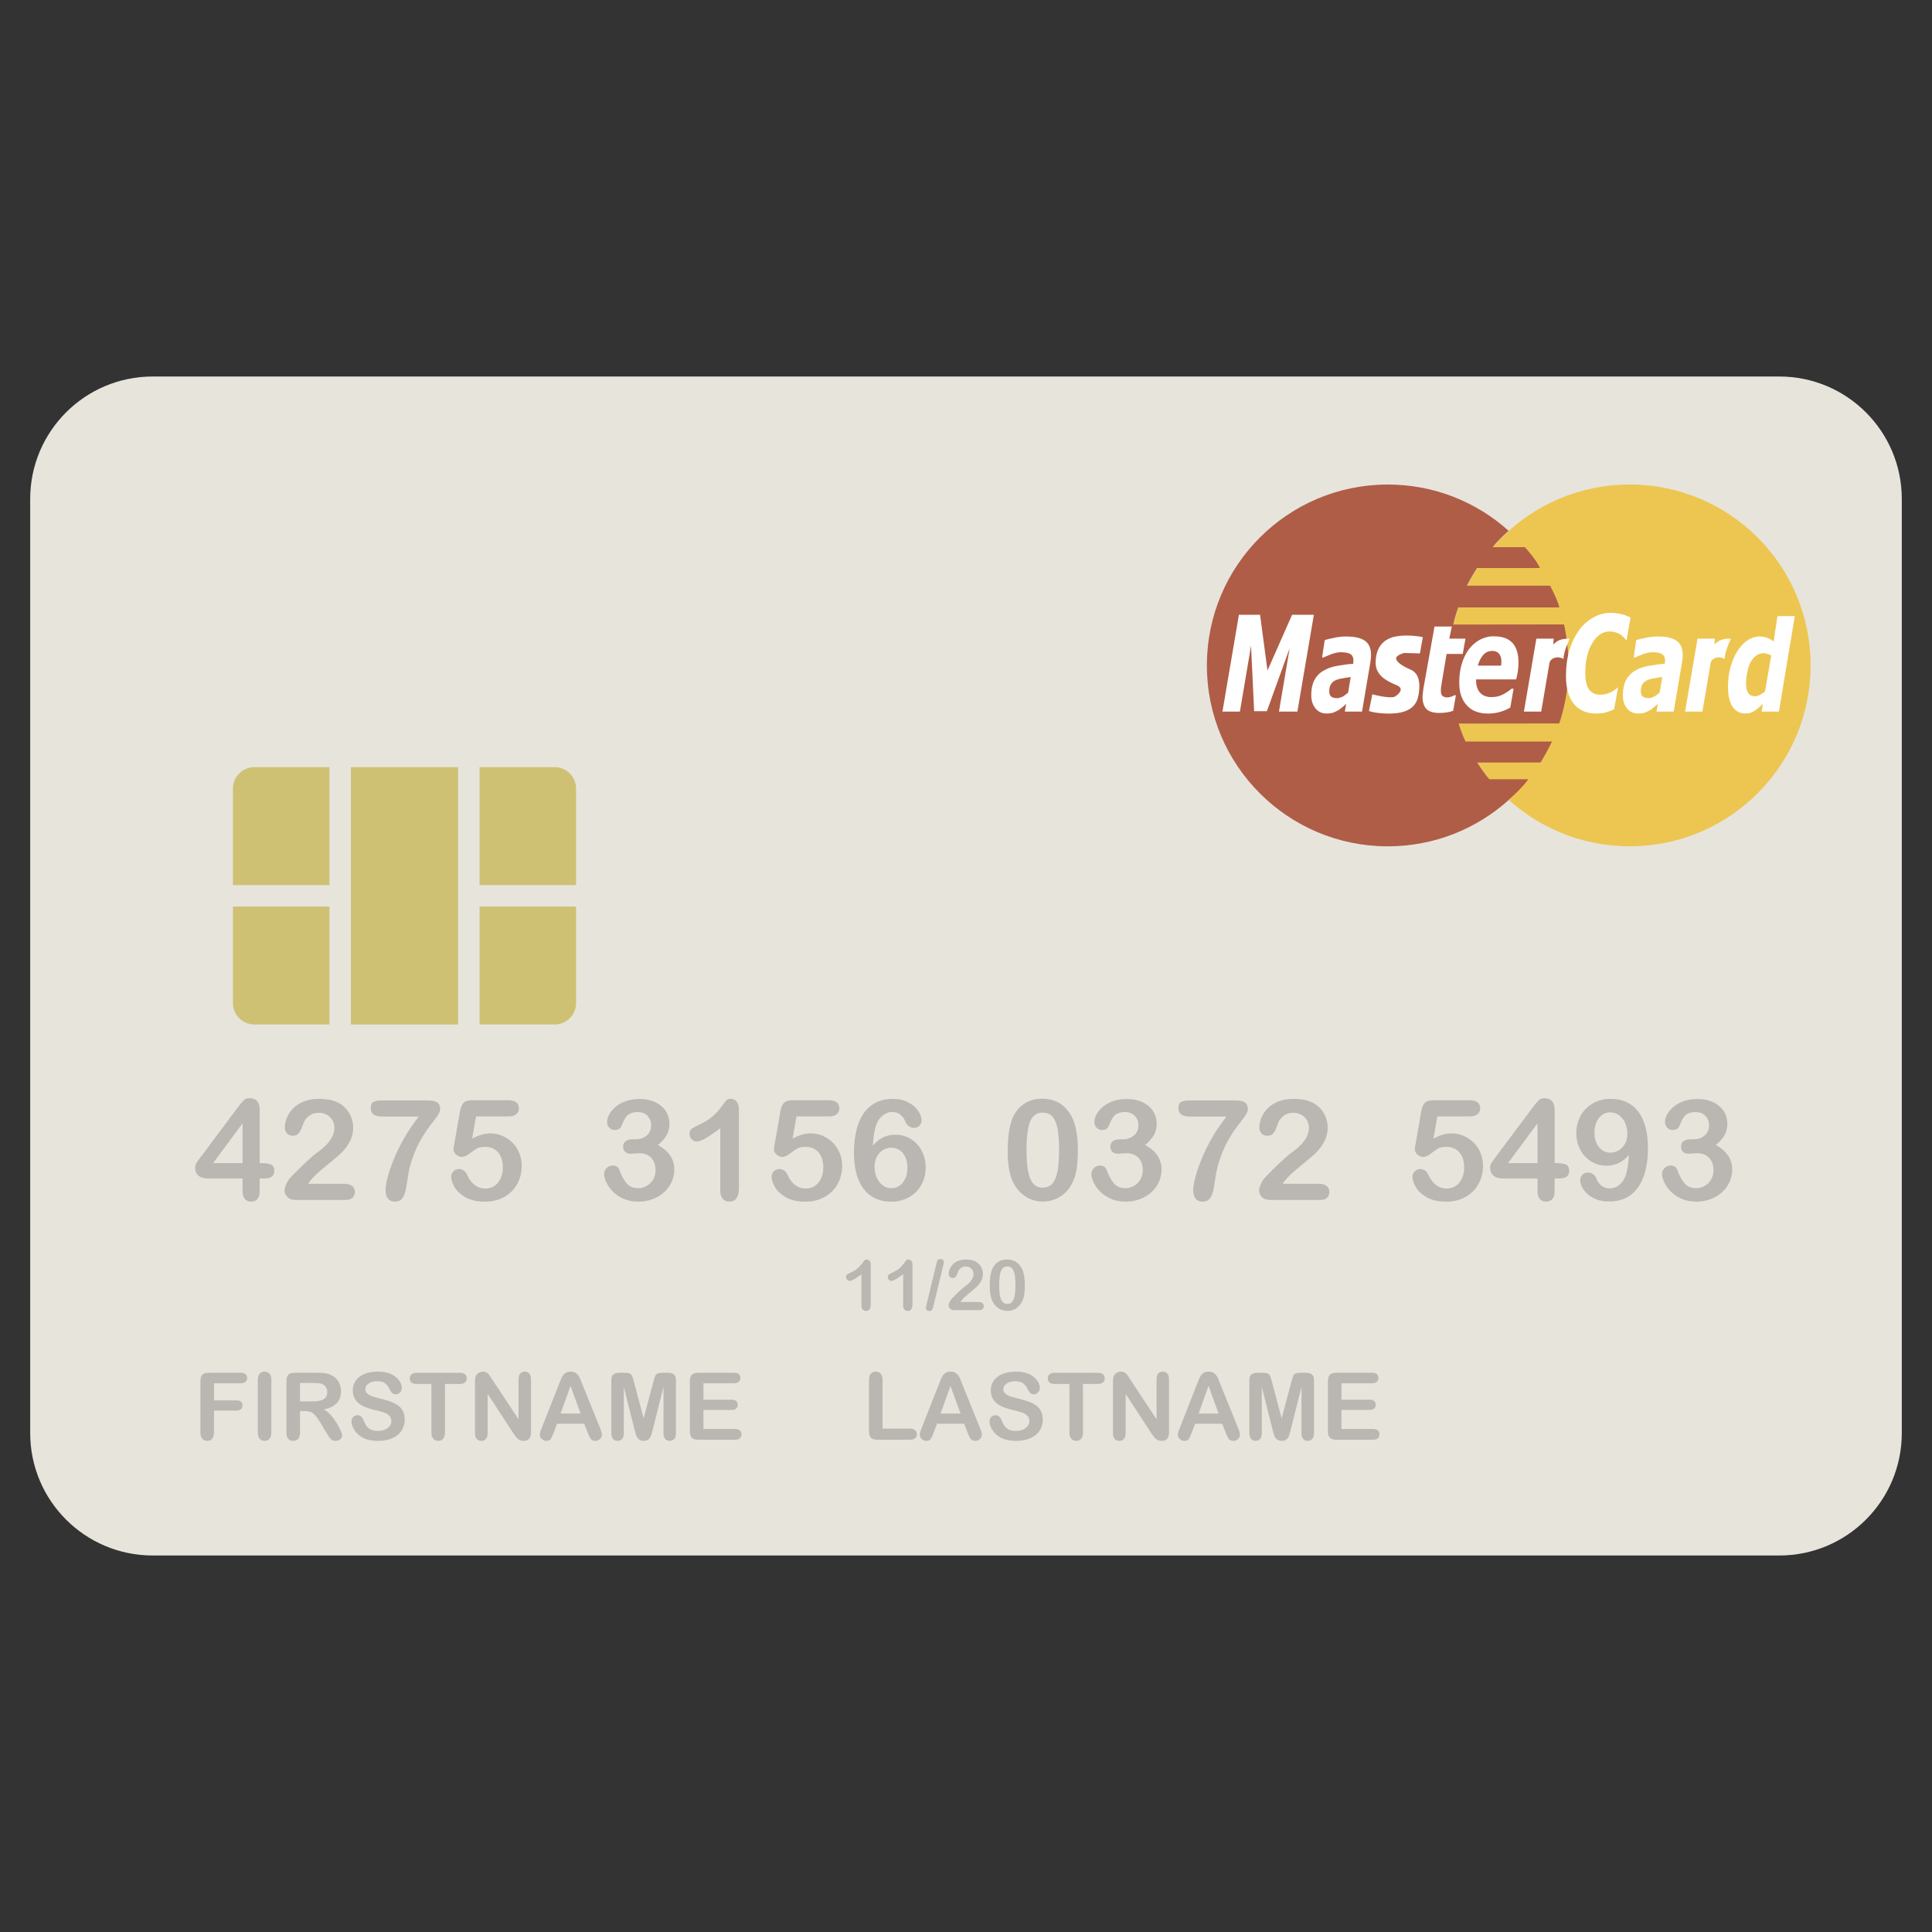 <?xml version="1.0" ?><!DOCTYPE svg  PUBLIC '-//W3C//DTD SVG 1.1//EN'  'http://www.w3.org/Graphics/SVG/1.1/DTD/svg11.dtd'><svg enable-background="new 0 0 128 128" id="Слой_1" version="1.1" viewBox="0 0 128 128" xml:space="preserve" xmlns="http://www.w3.org/2000/svg" xmlns:xlink="http://www.w3.org/1999/xlink"><rect x="0" y="0" width="128" height="128" fill="#333333" stroke="none"/><g><g><path d="M117.886,103.055H10.114C5.633,103.055,2,99.422,2,94.941V33.059c0-4.481,3.633-8.114,8.114-8.114h107.771    c4.481,0,8.114,3.633,8.114,8.114v61.881C126,99.422,122.367,103.055,117.886,103.055z" fill="#E7E4DC"/><g><rect fill="#CFC174" height="17.05" width="7.104" x="23.248" y="50.825"/><g><path d="M38.167,52.246c0-0.785-0.636-1.421-1.421-1.421h-4.973v7.815h6.394V52.246z" fill="#CFC174"/><path d="M31.773,67.875h4.973c0.785,0,1.421-0.636,1.421-1.421V60.06h-6.394V67.875z" fill="#CFC174"/><path d="M15.433,66.454c0,0.785,0.636,1.421,1.421,1.421h4.973V60.06h-6.394V66.454z" fill="#CFC174"/><path d="M21.827,50.825h-4.973c-0.785,0-1.421,0.636-1.421,1.421v6.394h6.394V50.825z" fill="#CFC174"/></g></g><g opacity="0.2"><path d="M16.07,78.923v-0.845h-2.28c-0.288,0-0.503-0.065-0.647-0.195c-0.144-0.13-0.216-0.307-0.216-0.531     c0-0.058,0.011-0.116,0.032-0.175c0.021-0.059,0.053-0.121,0.095-0.186c0.042-0.065,0.086-0.128,0.132-0.188     s0.101-0.135,0.168-0.223l2.407-3.22c0.157-0.212,0.287-0.366,0.388-0.461c0.101-0.095,0.223-0.143,0.366-0.143     c0.46,0,0.69,0.263,0.69,0.79v3.515H17.4c0.233,0,0.42,0.032,0.561,0.095s0.211,0.203,0.211,0.418     c0,0.176-0.058,0.303-0.173,0.384c-0.115,0.08-0.288,0.12-0.518,0.12h-0.277v0.845c0,0.233-0.051,0.406-0.154,0.52     c-0.103,0.114-0.241,0.17-0.413,0.17c-0.17,0-0.307-0.058-0.411-0.175C16.122,79.322,16.07,79.15,16.07,78.923z M14.117,77.061     h1.953v-2.638L14.117,77.061z" fill="#050708"/><path d="M20.415,78.428h2.37c0.236,0,0.416,0.048,0.54,0.145c0.124,0.097,0.186,0.229,0.186,0.395     c0,0.148-0.049,0.274-0.148,0.377S23.117,79.5,22.917,79.5h-3.342c-0.227,0-0.404-0.063-0.531-0.188     c-0.127-0.126-0.191-0.273-0.191-0.443c0-0.109,0.041-0.254,0.123-0.434c0.082-0.18,0.171-0.322,0.268-0.425     c0.403-0.418,0.766-0.776,1.09-1.074c0.324-0.298,0.556-0.494,0.695-0.588c0.248-0.176,0.455-0.352,0.62-0.529     c0.165-0.177,0.291-0.359,0.377-0.545c0.086-0.186,0.129-0.369,0.129-0.547c0-0.194-0.046-0.367-0.139-0.52     c-0.092-0.153-0.218-0.272-0.377-0.356c-0.159-0.085-0.332-0.127-0.52-0.127c-0.397,0-0.708,0.174-0.935,0.522     c-0.03,0.045-0.081,0.17-0.152,0.372c-0.071,0.203-0.151,0.359-0.241,0.468c-0.089,0.109-0.22,0.163-0.393,0.163     c-0.151,0-0.277-0.05-0.377-0.15c-0.1-0.1-0.15-0.236-0.15-0.409c0-0.209,0.047-0.427,0.141-0.654s0.234-0.433,0.42-0.618     s0.422-0.334,0.708-0.447c0.286-0.114,0.621-0.17,1.006-0.17c0.463,0,0.858,0.073,1.185,0.218c0.212,0.097,0.398,0.23,0.559,0.4     c0.16,0.17,0.285,0.366,0.375,0.588c0.089,0.223,0.134,0.453,0.134,0.693c0,0.375-0.093,0.717-0.279,1.024     c-0.186,0.307-0.376,0.548-0.57,0.722s-0.518,0.447-0.974,0.82c-0.456,0.372-0.768,0.661-0.938,0.867     C20.565,78.215,20.491,78.313,20.415,78.428z" fill="#050708"/><path d="M25.315,72.906h3.024c0.291,0,0.501,0.045,0.631,0.136c0.13,0.091,0.195,0.241,0.195,0.45     c0,0.127-0.076,0.295-0.229,0.504c-0.153,0.209-0.327,0.44-0.522,0.693c-0.195,0.253-0.397,0.567-0.604,0.942     c-0.207,0.375-0.397,0.834-0.57,1.376c-0.073,0.239-0.124,0.437-0.154,0.595c-0.03,0.157-0.064,0.362-0.1,0.613     c-0.036,0.251-0.068,0.444-0.095,0.577c-0.064,0.309-0.154,0.523-0.27,0.643c-0.117,0.12-0.272,0.179-0.465,0.179     c-0.185,0-0.333-0.064-0.445-0.193s-0.168-0.319-0.168-0.57c0-0.194,0.041-0.457,0.123-0.79s0.215-0.732,0.4-1.197     c0.185-0.465,0.416-0.941,0.693-1.43c0.277-0.489,0.606-0.976,0.988-1.46h-2.429c-0.254,0-0.444-0.046-0.57-0.139     s-0.188-0.237-0.188-0.434c0-0.209,0.067-0.344,0.2-0.404S25.076,72.906,25.315,72.906z" fill="#050708"/><path d="M33.698,73.965h-2.157l-0.259,1.471c0.43-0.23,0.826-0.345,1.19-0.345c0.291,0,0.562,0.054,0.815,0.163     c0.253,0.109,0.475,0.26,0.665,0.452c0.191,0.192,0.341,0.42,0.45,0.683s0.163,0.546,0.163,0.849     c0,0.439-0.098,0.839-0.295,1.199s-0.481,0.646-0.851,0.858s-0.798,0.318-1.283,0.318c-0.542,0-0.982-0.1-1.319-0.3     c-0.338-0.2-0.577-0.429-0.717-0.688s-0.211-0.485-0.211-0.679c0-0.118,0.049-0.23,0.148-0.336s0.222-0.159,0.37-0.159     c0.254,0,0.444,0.147,0.568,0.44c0.121,0.269,0.285,0.479,0.49,0.629c0.206,0.15,0.436,0.225,0.69,0.225     c0.233,0,0.437-0.061,0.613-0.182s0.311-0.288,0.406-0.5c0.095-0.212,0.143-0.453,0.143-0.722c0-0.291-0.051-0.539-0.154-0.745     c-0.103-0.206-0.241-0.359-0.413-0.461c-0.173-0.101-0.365-0.152-0.577-0.152c-0.26,0-0.447,0.032-0.559,0.095     c-0.112,0.064-0.273,0.175-0.484,0.334c-0.21,0.159-0.384,0.238-0.52,0.238c-0.148,0-0.28-0.054-0.395-0.161     c-0.115-0.107-0.173-0.229-0.173-0.366c0-0.015,0.017-0.118,0.05-0.309l0.381-2.175c0.042-0.26,0.121-0.45,0.236-0.568     c0.115-0.118,0.303-0.177,0.563-0.177h2.398c0.472,0,0.708,0.18,0.708,0.54c0,0.157-0.058,0.285-0.173,0.381     C34.091,73.916,33.922,73.965,33.698,73.965z" fill="#050708"/><path d="M42.117,75.481c0.279,0,0.518-0.082,0.72-0.245s0.302-0.398,0.302-0.704c0-0.233-0.08-0.434-0.241-0.602     c-0.16-0.168-0.377-0.252-0.649-0.252c-0.185,0-0.337,0.026-0.456,0.077s-0.214,0.12-0.284,0.204s-0.135,0.194-0.198,0.327     c-0.062,0.133-0.119,0.259-0.17,0.377c-0.03,0.064-0.085,0.114-0.163,0.15c-0.079,0.036-0.17,0.054-0.272,0.054     c-0.121,0-0.232-0.049-0.334-0.148c-0.101-0.098-0.152-0.229-0.152-0.393c0-0.157,0.048-0.323,0.143-0.497     s0.235-0.34,0.418-0.497c0.183-0.157,0.411-0.284,0.683-0.379s0.577-0.143,0.913-0.143c0.294,0,0.562,0.04,0.804,0.12     s0.453,0.196,0.631,0.347c0.179,0.151,0.313,0.327,0.404,0.527s0.136,0.415,0.136,0.645c0,0.303-0.066,0.562-0.198,0.779     c-0.132,0.216-0.32,0.428-0.565,0.633c0.236,0.127,0.435,0.272,0.597,0.436c0.162,0.163,0.284,0.344,0.366,0.543     c0.082,0.198,0.123,0.412,0.123,0.643c0,0.275-0.055,0.542-0.166,0.799c-0.11,0.257-0.273,0.487-0.488,0.688     c-0.215,0.201-0.47,0.359-0.765,0.472s-0.621,0.17-0.979,0.17c-0.363,0-0.689-0.065-0.976-0.195     c-0.288-0.13-0.524-0.293-0.711-0.488c-0.186-0.195-0.327-0.397-0.422-0.606c-0.095-0.209-0.143-0.381-0.143-0.518     c0-0.176,0.057-0.317,0.17-0.425c0.114-0.107,0.255-0.161,0.425-0.161c0.085,0,0.167,0.025,0.245,0.075     c0.079,0.05,0.13,0.11,0.154,0.179c0.157,0.421,0.326,0.733,0.506,0.938c0.18,0.204,0.434,0.307,0.761,0.307     c0.188,0,0.369-0.046,0.543-0.139s0.318-0.229,0.431-0.411s0.17-0.392,0.17-0.631c0-0.354-0.097-0.632-0.291-0.833     c-0.194-0.201-0.463-0.302-0.808-0.302c-0.061,0-0.154,0.006-0.282,0.018c-0.127,0.012-0.209,0.018-0.245,0.018     c-0.167,0-0.295-0.042-0.386-0.125s-0.136-0.199-0.136-0.347c0-0.145,0.054-0.263,0.163-0.352     c0.109-0.089,0.271-0.134,0.486-0.134H42.117z" fill="#050708"/><path d="M47.72,78.878v-4.132c-0.769,0.59-1.287,0.885-1.553,0.885c-0.127,0-0.24-0.051-0.338-0.152     c-0.098-0.101-0.148-0.219-0.148-0.352c0-0.154,0.048-0.268,0.145-0.341c0.097-0.073,0.268-0.167,0.513-0.282     c0.366-0.173,0.659-0.354,0.879-0.545s0.414-0.404,0.584-0.64c0.17-0.236,0.28-0.381,0.331-0.436     c0.051-0.054,0.148-0.082,0.291-0.082c0.16,0,0.289,0.062,0.386,0.186s0.145,0.295,0.145,0.513v5.199     c0,0.608-0.207,0.913-0.622,0.913c-0.185,0-0.333-0.062-0.445-0.186S47.72,79.12,47.72,78.878z" fill="#050708"/><path d="M54.927,73.965H52.77l-0.259,1.471c0.43-0.23,0.826-0.345,1.19-0.345c0.291,0,0.562,0.054,0.815,0.163     c0.253,0.109,0.475,0.26,0.665,0.452c0.191,0.192,0.341,0.42,0.45,0.683s0.163,0.546,0.163,0.849     c0,0.439-0.098,0.839-0.295,1.199s-0.481,0.646-0.851,0.858s-0.798,0.318-1.283,0.318c-0.542,0-0.982-0.1-1.319-0.3     c-0.338-0.2-0.577-0.429-0.717-0.688s-0.211-0.485-0.211-0.679c0-0.118,0.049-0.23,0.148-0.336s0.222-0.159,0.37-0.159     c0.254,0,0.444,0.147,0.568,0.44c0.121,0.269,0.285,0.479,0.49,0.629c0.206,0.15,0.436,0.225,0.69,0.225     c0.233,0,0.437-0.061,0.613-0.182s0.311-0.288,0.406-0.5c0.095-0.212,0.143-0.453,0.143-0.722c0-0.291-0.051-0.539-0.154-0.745     c-0.103-0.206-0.241-0.359-0.413-0.461c-0.173-0.101-0.365-0.152-0.577-0.152c-0.26,0-0.447,0.032-0.559,0.095     c-0.112,0.064-0.273,0.175-0.484,0.334s-0.384,0.238-0.52,0.238c-0.148,0-0.28-0.054-0.395-0.161s-0.173-0.229-0.173-0.366     c0-0.015,0.017-0.118,0.05-0.309l0.381-2.175c0.042-0.26,0.121-0.45,0.236-0.568s0.303-0.177,0.563-0.177H54.9     c0.472,0,0.708,0.18,0.708,0.54c0,0.157-0.058,0.285-0.173,0.381C55.321,73.916,55.151,73.965,54.927,73.965z" fill="#050708"/><path d="M57.833,75.899c0.206-0.245,0.43-0.427,0.672-0.545c0.242-0.118,0.513-0.177,0.813-0.177     c0.288,0,0.553,0.054,0.797,0.161c0.244,0.107,0.457,0.26,0.64,0.459c0.183,0.198,0.325,0.432,0.425,0.702s0.15,0.551,0.15,0.845     c0,0.427-0.098,0.814-0.293,1.162s-0.468,0.62-0.817,0.815c-0.35,0.195-0.745,0.293-1.187,0.293     c-0.509,0-0.948-0.124-1.317-0.372c-0.369-0.248-0.652-0.615-0.847-1.101c-0.195-0.486-0.293-1.08-0.293-1.782     c0-0.572,0.059-1.084,0.177-1.535c0.118-0.451,0.288-0.825,0.509-1.122c0.221-0.297,0.489-0.521,0.804-0.672     c0.315-0.151,0.674-0.227,1.076-0.227c0.388,0,0.729,0.076,1.024,0.227s0.518,0.339,0.668,0.563s0.225,0.439,0.225,0.645     c0,0.124-0.047,0.237-0.141,0.338c-0.094,0.101-0.213,0.152-0.359,0.152c-0.127,0-0.245-0.04-0.354-0.12     c-0.109-0.08-0.189-0.191-0.241-0.334c-0.07-0.182-0.18-0.328-0.331-0.438s-0.327-0.166-0.527-0.166     c-0.16,0-0.32,0.046-0.479,0.139c-0.159,0.092-0.293,0.217-0.402,0.375C58.003,74.503,57.873,75.076,57.833,75.899z      M59.059,78.719c0.306,0,0.559-0.125,0.758-0.375c0.2-0.25,0.3-0.577,0.3-0.983c0-0.275-0.047-0.512-0.141-0.711     c-0.094-0.198-0.223-0.35-0.386-0.454c-0.163-0.104-0.344-0.157-0.54-0.157c-0.188,0-0.367,0.05-0.538,0.15     c-0.171,0.1-0.309,0.244-0.413,0.434c-0.104,0.189-0.157,0.411-0.157,0.665c0,0.409,0.106,0.749,0.318,1.022     S58.738,78.719,59.059,78.719z" fill="#050708"/><path d="M71.411,76.235c0,0.496-0.03,0.923-0.091,1.281c-0.061,0.357-0.173,0.681-0.336,0.972     c-0.206,0.357-0.472,0.633-0.799,0.826c-0.327,0.194-0.69,0.291-1.09,0.291c-0.46,0-0.873-0.13-1.237-0.391     c-0.365-0.26-0.64-0.621-0.824-1.081c-0.094-0.251-0.163-0.529-0.207-0.833c-0.044-0.304-0.066-0.633-0.066-0.988     c0-0.457,0.024-0.869,0.073-1.235s0.124-0.681,0.227-0.945c0.179-0.436,0.438-0.768,0.779-0.997     c0.341-0.229,0.747-0.343,1.219-0.343c0.312,0,0.595,0.051,0.849,0.152c0.254,0.101,0.478,0.25,0.67,0.445     c0.192,0.195,0.355,0.437,0.488,0.724C71.296,74.614,71.411,75.321,71.411,76.235z M70.167,76.144c0-0.554-0.033-1.007-0.1-1.36     c-0.067-0.353-0.179-0.619-0.336-0.799c-0.157-0.18-0.375-0.27-0.654-0.27c-0.4,0-0.677,0.201-0.833,0.604     c-0.156,0.403-0.234,1.023-0.234,1.862c0,0.569,0.033,1.035,0.1,1.399c0.067,0.363,0.179,0.638,0.336,0.824     s0.371,0.279,0.64,0.279c0.279,0,0.496-0.097,0.654-0.291s0.268-0.471,0.331-0.831C70.135,77.201,70.167,76.728,70.167,76.144z" fill="#050708"/><path d="M74.399,75.481c0.279,0,0.518-0.082,0.72-0.245c0.201-0.163,0.302-0.398,0.302-0.704     c0-0.233-0.08-0.434-0.241-0.602c-0.16-0.168-0.377-0.252-0.649-0.252c-0.185,0-0.337,0.026-0.456,0.077     c-0.12,0.051-0.214,0.12-0.284,0.204c-0.07,0.085-0.135,0.194-0.198,0.327c-0.062,0.133-0.119,0.259-0.17,0.377     c-0.03,0.064-0.085,0.114-0.163,0.15c-0.079,0.036-0.17,0.054-0.272,0.054c-0.121,0-0.232-0.049-0.334-0.148     s-0.152-0.229-0.152-0.393c0-0.157,0.048-0.323,0.143-0.497c0.095-0.174,0.235-0.34,0.418-0.497     c0.183-0.157,0.411-0.284,0.683-0.379s0.577-0.143,0.913-0.143c0.294,0,0.562,0.04,0.804,0.12s0.453,0.196,0.631,0.347     s0.313,0.327,0.404,0.527s0.136,0.415,0.136,0.645c0,0.303-0.066,0.562-0.198,0.779c-0.132,0.216-0.32,0.428-0.565,0.633     c0.236,0.127,0.435,0.272,0.597,0.436s0.284,0.344,0.366,0.543c0.082,0.198,0.123,0.412,0.123,0.643     c0,0.275-0.055,0.542-0.166,0.799s-0.273,0.487-0.488,0.688s-0.47,0.359-0.765,0.472s-0.621,0.17-0.979,0.17     c-0.363,0-0.689-0.065-0.976-0.195c-0.288-0.13-0.524-0.293-0.711-0.488c-0.186-0.195-0.327-0.397-0.422-0.606     s-0.143-0.381-0.143-0.518c0-0.176,0.057-0.317,0.17-0.425c0.114-0.107,0.255-0.161,0.425-0.161c0.085,0,0.167,0.025,0.245,0.075     c0.079,0.05,0.13,0.11,0.154,0.179c0.157,0.421,0.326,0.733,0.506,0.938c0.18,0.204,0.434,0.307,0.761,0.307     c0.188,0,0.369-0.046,0.543-0.139s0.318-0.229,0.431-0.411s0.17-0.392,0.17-0.631c0-0.354-0.097-0.632-0.291-0.833     c-0.194-0.201-0.463-0.302-0.808-0.302c-0.061,0-0.154,0.006-0.282,0.018c-0.127,0.012-0.209,0.018-0.245,0.018     c-0.167,0-0.295-0.042-0.386-0.125s-0.136-0.199-0.136-0.347c0-0.145,0.054-0.263,0.163-0.352     c0.109-0.089,0.271-0.134,0.486-0.134H74.399z" fill="#050708"/><path d="M78.826,72.906h3.024c0.291,0,0.501,0.045,0.631,0.136c0.13,0.091,0.195,0.241,0.195,0.45     c0,0.127-0.076,0.295-0.229,0.504c-0.153,0.209-0.327,0.44-0.522,0.693c-0.195,0.253-0.397,0.567-0.604,0.942     c-0.207,0.375-0.397,0.834-0.57,1.376c-0.073,0.239-0.124,0.437-0.154,0.595c-0.03,0.157-0.064,0.362-0.1,0.613     c-0.036,0.251-0.068,0.444-0.095,0.577c-0.064,0.309-0.154,0.523-0.27,0.643c-0.117,0.12-0.272,0.179-0.465,0.179     c-0.185,0-0.333-0.064-0.445-0.193c-0.112-0.129-0.168-0.319-0.168-0.57c0-0.194,0.041-0.457,0.123-0.79     c0.082-0.333,0.215-0.732,0.4-1.197c0.185-0.465,0.416-0.941,0.693-1.43c0.277-0.489,0.606-0.976,0.988-1.46h-2.429     c-0.254,0-0.444-0.046-0.57-0.139c-0.126-0.092-0.188-0.237-0.188-0.434c0-0.209,0.067-0.344,0.2-0.404     C78.401,72.937,78.587,72.906,78.826,72.906z" fill="#050708"/><path d="M84.979,78.428h2.37c0.236,0,0.416,0.048,0.54,0.145c0.124,0.097,0.186,0.229,0.186,0.395     c0,0.148-0.049,0.274-0.148,0.377S87.681,79.5,87.482,79.5h-3.342c-0.227,0-0.404-0.063-0.531-0.188     c-0.127-0.126-0.191-0.273-0.191-0.443c0-0.109,0.041-0.254,0.123-0.434c0.082-0.18,0.171-0.322,0.268-0.425     c0.403-0.418,0.766-0.776,1.09-1.074c0.324-0.298,0.556-0.494,0.695-0.588c0.248-0.176,0.455-0.352,0.62-0.529     c0.165-0.177,0.291-0.359,0.377-0.545c0.086-0.186,0.129-0.369,0.129-0.547c0-0.194-0.046-0.367-0.139-0.52     c-0.092-0.153-0.218-0.272-0.377-0.356c-0.159-0.085-0.332-0.127-0.52-0.127c-0.397,0-0.708,0.174-0.935,0.522     c-0.03,0.045-0.081,0.17-0.152,0.372s-0.151,0.359-0.241,0.468c-0.089,0.109-0.22,0.163-0.393,0.163     c-0.151,0-0.277-0.05-0.377-0.15c-0.1-0.1-0.15-0.236-0.15-0.409c0-0.209,0.047-0.427,0.141-0.654     c0.094-0.227,0.234-0.433,0.42-0.618c0.186-0.185,0.422-0.334,0.708-0.447c0.286-0.114,0.621-0.17,1.006-0.17     c0.463,0,0.858,0.073,1.185,0.218c0.212,0.097,0.398,0.23,0.559,0.4c0.16,0.17,0.285,0.366,0.375,0.588     c0.089,0.223,0.134,0.453,0.134,0.693c0,0.375-0.093,0.717-0.279,1.024s-0.376,0.548-0.57,0.722s-0.518,0.447-0.974,0.82     c-0.456,0.372-0.768,0.661-0.938,0.867C85.129,78.215,85.055,78.313,84.979,78.428z" fill="#050708"/><path d="M97.386,73.965h-2.157l-0.259,1.471c0.43-0.23,0.826-0.345,1.19-0.345c0.291,0,0.562,0.054,0.815,0.163     s0.475,0.26,0.665,0.452c0.191,0.192,0.341,0.42,0.45,0.683c0.109,0.263,0.163,0.546,0.163,0.849     c0,0.439-0.098,0.839-0.295,1.199s-0.481,0.646-0.851,0.858s-0.798,0.318-1.283,0.318c-0.542,0-0.982-0.1-1.319-0.3     s-0.577-0.429-0.717-0.688c-0.141-0.259-0.211-0.485-0.211-0.679c0-0.118,0.049-0.23,0.148-0.336s0.222-0.159,0.37-0.159     c0.254,0,0.444,0.147,0.568,0.44c0.121,0.269,0.285,0.479,0.49,0.629c0.206,0.15,0.436,0.225,0.69,0.225     c0.233,0,0.437-0.061,0.613-0.182c0.176-0.121,0.311-0.288,0.406-0.5s0.143-0.453,0.143-0.722c0-0.291-0.051-0.539-0.154-0.745     c-0.103-0.206-0.241-0.359-0.413-0.461c-0.173-0.101-0.365-0.152-0.577-0.152c-0.26,0-0.447,0.032-0.559,0.095     c-0.112,0.064-0.273,0.175-0.484,0.334s-0.384,0.238-0.52,0.238c-0.148,0-0.28-0.054-0.395-0.161     c-0.115-0.107-0.173-0.229-0.173-0.366c0-0.015,0.017-0.118,0.05-0.309l0.381-2.175c0.042-0.26,0.121-0.45,0.236-0.568     s0.303-0.177,0.563-0.177h2.398c0.472,0,0.708,0.18,0.708,0.54c0,0.157-0.058,0.285-0.173,0.381     C97.779,73.916,97.61,73.965,97.386,73.965z" fill="#050708"/><path d="M101.863,78.923v-0.845h-2.28c-0.288,0-0.503-0.065-0.647-0.195c-0.144-0.13-0.216-0.307-0.216-0.531     c0-0.058,0.011-0.116,0.032-0.175c0.021-0.059,0.053-0.121,0.095-0.186s0.086-0.128,0.132-0.188s0.101-0.135,0.168-0.223     l2.407-3.22c0.157-0.212,0.287-0.366,0.388-0.461s0.223-0.143,0.366-0.143c0.46,0,0.69,0.263,0.69,0.79v3.515h0.195     c0.233,0,0.42,0.032,0.561,0.095c0.141,0.064,0.211,0.203,0.211,0.418c0,0.176-0.058,0.303-0.173,0.384     c-0.115,0.08-0.288,0.12-0.518,0.12h-0.277v0.845c0,0.233-0.051,0.406-0.154,0.52s-0.241,0.17-0.413,0.17     c-0.17,0-0.307-0.058-0.411-0.175C101.915,79.322,101.863,79.15,101.863,78.923z M99.91,77.061h1.953v-2.638L99.91,77.061z" fill="#050708"/><path d="M107.921,76.517c-0.2,0.236-0.423,0.414-0.67,0.534c-0.247,0.12-0.52,0.179-0.82,0.179     c-0.285,0-0.55-0.055-0.797-0.166c-0.247-0.11-0.46-0.265-0.64-0.463c-0.18-0.198-0.319-0.43-0.416-0.695     c-0.097-0.265-0.145-0.543-0.145-0.833c0-0.312,0.054-0.608,0.163-0.888s0.265-0.523,0.468-0.729     c0.203-0.206,0.444-0.366,0.724-0.481c0.28-0.115,0.59-0.173,0.929-0.173c0.391,0,0.739,0.071,1.044,0.213     c0.306,0.142,0.563,0.349,0.772,0.62c0.209,0.271,0.369,0.612,0.481,1.024c0.112,0.412,0.168,0.878,0.168,1.399     c0,0.581-0.059,1.094-0.177,1.537c-0.118,0.444-0.29,0.816-0.515,1.117c-0.226,0.301-0.496,0.525-0.811,0.672     c-0.315,0.147-0.672,0.22-1.072,0.22c-0.394,0-0.736-0.075-1.026-0.225c-0.291-0.15-0.512-0.336-0.663-0.559     c-0.151-0.223-0.227-0.437-0.227-0.643c0-0.127,0.047-0.241,0.141-0.341c0.094-0.1,0.213-0.15,0.359-0.15     c0.133,0,0.253,0.037,0.359,0.111c0.106,0.074,0.186,0.185,0.241,0.334c0.067,0.182,0.177,0.328,0.331,0.438     c0.154,0.11,0.328,0.166,0.522,0.166c0.173,0,0.336-0.044,0.49-0.132c0.154-0.088,0.286-0.212,0.395-0.372     C107.748,77.909,107.878,77.337,107.921,76.517z M107.816,75.127c0-0.206-0.028-0.396-0.084-0.57s-0.135-0.325-0.236-0.452     c-0.101-0.127-0.223-0.227-0.363-0.3c-0.141-0.073-0.294-0.109-0.461-0.109c-0.288,0-0.531,0.123-0.731,0.37     c-0.2,0.247-0.3,0.573-0.3,0.979c0,0.403,0.1,0.724,0.3,0.963c0.2,0.239,0.453,0.359,0.758,0.359     c0.188,0,0.367-0.049,0.538-0.148s0.31-0.241,0.418-0.429C107.762,75.602,107.816,75.381,107.816,75.127z" fill="#050708"/><path d="M112.207,75.481c0.279,0,0.518-0.082,0.72-0.245c0.201-0.163,0.302-0.398,0.302-0.704     c0-0.233-0.08-0.434-0.241-0.602c-0.16-0.168-0.377-0.252-0.649-0.252c-0.185,0-0.337,0.026-0.456,0.077     c-0.12,0.051-0.214,0.12-0.284,0.204c-0.07,0.085-0.135,0.194-0.198,0.327c-0.062,0.133-0.119,0.259-0.17,0.377     c-0.03,0.064-0.085,0.114-0.163,0.15c-0.079,0.036-0.17,0.054-0.272,0.054c-0.121,0-0.232-0.049-0.334-0.148     s-0.152-0.229-0.152-0.393c0-0.157,0.048-0.323,0.143-0.497c0.095-0.174,0.235-0.34,0.418-0.497     c0.183-0.157,0.411-0.284,0.683-0.379s0.577-0.143,0.913-0.143c0.294,0,0.562,0.04,0.804,0.12s0.453,0.196,0.631,0.347     s0.313,0.327,0.404,0.527s0.136,0.415,0.136,0.645c0,0.303-0.066,0.562-0.198,0.779c-0.132,0.216-0.32,0.428-0.565,0.633     c0.236,0.127,0.435,0.272,0.597,0.436s0.284,0.344,0.366,0.543c0.082,0.198,0.123,0.412,0.123,0.643     c0,0.275-0.055,0.542-0.166,0.799s-0.273,0.487-0.488,0.688s-0.47,0.359-0.765,0.472s-0.621,0.17-0.979,0.17     c-0.363,0-0.689-0.065-0.976-0.195c-0.288-0.13-0.524-0.293-0.711-0.488c-0.186-0.195-0.327-0.397-0.422-0.606     s-0.143-0.381-0.143-0.518c0-0.176,0.057-0.317,0.17-0.425c0.114-0.107,0.255-0.161,0.425-0.161c0.085,0,0.167,0.025,0.245,0.075     c0.079,0.05,0.13,0.11,0.154,0.179c0.157,0.421,0.326,0.733,0.506,0.938c0.18,0.204,0.434,0.307,0.761,0.307     c0.188,0,0.369-0.046,0.543-0.139s0.318-0.229,0.431-0.411s0.17-0.392,0.17-0.631c0-0.354-0.097-0.632-0.291-0.833     c-0.194-0.201-0.463-0.302-0.808-0.302c-0.061,0-0.154,0.006-0.282,0.018c-0.127,0.012-0.209,0.018-0.245,0.018     c-0.167,0-0.295-0.042-0.386-0.125s-0.136-0.199-0.136-0.347c0-0.145,0.054-0.263,0.163-0.352     c0.109-0.089,0.271-0.134,0.486-0.134H112.207z" fill="#050708"/></g><g opacity="0.2"><path d="M57.073,86.487v-2.066c-0.384,0.295-0.643,0.443-0.777,0.443c-0.064,0-0.12-0.025-0.17-0.076     c-0.049-0.051-0.073-0.11-0.073-0.176c0-0.077,0.024-0.134,0.073-0.17c0.048-0.036,0.134-0.083,0.257-0.141     c0.183-0.086,0.329-0.177,0.439-0.272c0.11-0.095,0.207-0.202,0.292-0.32s0.14-0.191,0.166-0.218     c0.026-0.027,0.074-0.041,0.145-0.041c0.08,0,0.145,0.031,0.193,0.093c0.048,0.062,0.073,0.148,0.073,0.257v2.6     c0,0.304-0.104,0.456-0.311,0.456c-0.092,0-0.167-0.031-0.223-0.093C57.101,86.7,57.073,86.608,57.073,86.487z" fill="#050708"/><path d="M59.837,86.487v-2.066c-0.384,0.295-0.643,0.443-0.777,0.443c-0.064,0-0.12-0.025-0.17-0.076     c-0.049-0.051-0.073-0.11-0.073-0.176c0-0.077,0.024-0.134,0.073-0.17c0.048-0.036,0.134-0.083,0.257-0.141     c0.183-0.086,0.329-0.177,0.439-0.272c0.11-0.095,0.207-0.202,0.292-0.32c0.085-0.118,0.14-0.191,0.166-0.218     c0.026-0.027,0.074-0.041,0.145-0.041c0.08,0,0.145,0.031,0.193,0.093c0.048,0.062,0.073,0.148,0.073,0.257v2.6     c0,0.304-0.104,0.456-0.311,0.456c-0.092,0-0.167-0.031-0.223-0.093C59.865,86.7,59.837,86.608,59.837,86.487z" fill="#050708"/><path d="M62.486,83.874l-0.636,2.618c-0.021,0.086-0.039,0.154-0.056,0.204c-0.015,0.05-0.04,0.089-0.073,0.117     c-0.033,0.027-0.079,0.042-0.142,0.042c-0.154,0-0.232-0.067-0.232-0.2c0-0.035,0.015-0.122,0.045-0.261l0.633-2.618     c0.033-0.139,0.065-0.235,0.095-0.286c0.03-0.051,0.089-0.077,0.177-0.077c0.076,0,0.133,0.018,0.174,0.054     c0.039,0.036,0.06,0.086,0.06,0.15C62.534,83.664,62.518,83.75,62.486,83.874z" fill="#050708"/><path d="M63.631,86.262h1.185c0.118,0,0.208,0.024,0.27,0.073c0.062,0.048,0.093,0.114,0.093,0.198     c0,0.074-0.025,0.137-0.073,0.188c-0.05,0.051-0.124,0.077-0.224,0.077h-1.671c-0.114,0-0.202-0.031-0.266-0.094     c-0.064-0.063-0.095-0.137-0.095-0.222c0-0.054,0.02-0.126,0.061-0.217c0.041-0.089,0.086-0.16,0.134-0.212     c0.201-0.209,0.383-0.388,0.545-0.537c0.162-0.148,0.278-0.247,0.347-0.294c0.124-0.088,0.227-0.176,0.31-0.265     c0.082-0.088,0.145-0.179,0.188-0.272c0.044-0.092,0.065-0.184,0.065-0.273c0-0.097-0.023-0.183-0.07-0.26     c-0.046-0.076-0.109-0.136-0.188-0.179c-0.08-0.042-0.167-0.064-0.26-0.064c-0.198,0-0.354,0.087-0.468,0.261     c-0.015,0.023-0.041,0.085-0.076,0.186c-0.036,0.101-0.076,0.179-0.121,0.234c-0.045,0.054-0.11,0.082-0.196,0.082     c-0.076,0-0.139-0.025-0.188-0.075c-0.05-0.05-0.075-0.118-0.075-0.204c0-0.104,0.023-0.213,0.07-0.327s0.117-0.216,0.21-0.309     c0.092-0.092,0.21-0.167,0.354-0.223c0.142-0.058,0.31-0.086,0.503-0.086c0.232,0,0.429,0.036,0.593,0.109     c0.106,0.048,0.199,0.115,0.279,0.2c0.08,0.085,0.142,0.182,0.188,0.294c0.044,0.11,0.067,0.226,0.067,0.346     c0,0.188-0.047,0.359-0.139,0.512c-0.094,0.154-0.188,0.274-0.285,0.36c-0.097,0.088-0.26,0.224-0.487,0.41     c-0.229,0.186-0.384,0.331-0.469,0.434C63.706,86.156,63.668,86.205,63.631,86.262z" fill="#050708"/><path d="M67.899,85.166c0,0.248-0.015,0.462-0.045,0.64c-0.03,0.179-0.086,0.341-0.168,0.486     c-0.103,0.179-0.236,0.316-0.4,0.413c-0.163,0.097-0.345,0.145-0.545,0.145c-0.23,0-0.437-0.065-0.619-0.195     c-0.182-0.13-0.319-0.31-0.412-0.54c-0.047-0.126-0.082-0.264-0.103-0.417c-0.023-0.151-0.033-0.316-0.033-0.493     c0-0.229,0.012-0.434,0.036-0.618c0.024-0.183,0.062-0.341,0.114-0.472c0.089-0.218,0.219-0.384,0.389-0.498     c0.171-0.114,0.374-0.172,0.61-0.172c0.156,0,0.297,0.026,0.425,0.076c0.127,0.051,0.238,0.124,0.335,0.223     c0.095,0.097,0.177,0.218,0.244,0.362C67.842,84.355,67.899,84.709,67.899,85.166z M67.277,85.12c0-0.277-0.017-0.503-0.05-0.68     c-0.033-0.176-0.089-0.309-0.168-0.4c-0.079-0.089-0.188-0.135-0.327-0.135c-0.2,0-0.339,0.101-0.416,0.302     c-0.079,0.201-0.117,0.512-0.117,0.931c0,0.285,0.017,0.518,0.05,0.699c0.033,0.182,0.089,0.319,0.168,0.412     c0.079,0.092,0.185,0.139,0.32,0.139c0.139,0,0.248-0.048,0.327-0.145c0.079-0.097,0.134-0.235,0.166-0.416     C67.261,85.649,67.277,85.412,67.277,85.12z" fill="#050708"/></g><g opacity="0.2"><path d="M15.95,91.643h-1.771v1.135h1.48c0.137,0,0.24,0.031,0.307,0.092c0.067,0.061,0.101,0.144,0.101,0.247     c0,0.103-0.034,0.185-0.103,0.245c-0.069,0.061-0.17,0.091-0.306,0.091h-1.48v1.462c0,0.185-0.042,0.323-0.126,0.413     c-0.084,0.09-0.191,0.135-0.322,0.135c-0.133,0-0.241-0.045-0.325-0.136c-0.084-0.091-0.126-0.228-0.126-0.412V91.5     c0-0.129,0.019-0.235,0.058-0.316c0.039-0.082,0.098-0.142,0.18-0.179c0.082-0.037,0.186-0.056,0.313-0.056h2.119     c0.143,0,0.25,0.032,0.319,0.095c0.07,0.064,0.104,0.147,0.104,0.25c0,0.105-0.035,0.189-0.104,0.253     C16.2,91.611,16.093,91.643,15.95,91.643z" fill="#050708"/><path d="M17.079,94.915v-3.497c0-0.182,0.042-0.318,0.124-0.409s0.19-0.136,0.321-0.136     c0.135,0,0.244,0.045,0.328,0.135c0.084,0.09,0.126,0.226,0.126,0.41v3.497c0,0.184-0.042,0.321-0.126,0.412     c-0.084,0.091-0.193,0.136-0.328,0.136c-0.129,0-0.235-0.046-0.319-0.138C17.121,95.234,17.079,95.097,17.079,94.915z" fill="#050708"/><path d="M20.191,93.489h-0.315v1.426c0,0.188-0.042,0.326-0.124,0.415c-0.082,0.089-0.191,0.133-0.324,0.133     c-0.143,0-0.254-0.046-0.333-0.139c-0.079-0.093-0.118-0.229-0.118-0.409V91.5c0-0.194,0.043-0.334,0.13-0.421     s0.227-0.13,0.421-0.13h1.462c0.202,0,0.375,0.008,0.518,0.026c0.143,0.017,0.272,0.052,0.388,0.104     c0.139,0.058,0.263,0.142,0.369,0.251c0.107,0.109,0.188,0.235,0.244,0.38s0.083,0.297,0.083,0.459     c0,0.331-0.093,0.596-0.28,0.793c-0.187,0.198-0.47,0.338-0.849,0.421c0.16,0.085,0.312,0.21,0.457,0.375     c0.145,0.166,0.275,0.341,0.389,0.528c0.114,0.187,0.203,0.355,0.266,0.506c0.064,0.151,0.095,0.254,0.095,0.31     c0,0.058-0.019,0.117-0.056,0.174s-0.089,0.103-0.153,0.136s-0.139,0.05-0.224,0.05c-0.101,0-0.185-0.023-0.254-0.071     c-0.069-0.048-0.128-0.107-0.177-0.18s-0.117-0.179-0.201-0.321l-0.36-0.599c-0.129-0.22-0.244-0.388-0.347-0.503     s-0.205-0.194-0.31-0.236C20.483,93.511,20.351,93.489,20.191,93.489z M20.706,91.625h-0.829v1.22h0.805     c0.216,0,0.397-0.019,0.545-0.056c0.148-0.037,0.26-0.101,0.338-0.191c0.078-0.09,0.117-0.213,0.117-0.371     c0-0.123-0.031-0.232-0.094-0.325c-0.063-0.094-0.149-0.164-0.26-0.21C21.221,91.646,21.015,91.625,20.706,91.625z" fill="#050708"/><path d="M26.815,94.055c0,0.269-0.069,0.509-0.207,0.724c-0.139,0.214-0.341,0.381-0.607,0.503     c-0.266,0.121-0.582,0.182-0.948,0.182c-0.438,0-0.799-0.082-1.084-0.248c-0.202-0.119-0.366-0.278-0.492-0.477     c-0.126-0.199-0.189-0.392-0.189-0.58c0-0.109,0.038-0.202,0.114-0.28c0.076-0.078,0.172-0.117,0.289-0.117     c0.095,0,0.175,0.03,0.241,0.091s0.122,0.151,0.168,0.269c0.057,0.142,0.117,0.26,0.183,0.354     c0.066,0.095,0.158,0.173,0.277,0.235c0.119,0.061,0.275,0.092,0.469,0.092c0.266,0,0.483-0.062,0.649-0.186     s0.25-0.279,0.25-0.465c0-0.148-0.045-0.267-0.135-0.359s-0.206-0.162-0.348-0.21c-0.142-0.048-0.332-0.1-0.571-0.154     c-0.319-0.075-0.586-0.162-0.801-0.262c-0.215-0.1-0.385-0.236-0.512-0.409c-0.126-0.173-0.189-0.387-0.189-0.643     c0-0.244,0.067-0.461,0.2-0.651c0.133-0.19,0.326-0.335,0.578-0.437s0.549-0.153,0.89-0.153c0.272,0,0.508,0.034,0.707,0.101     c0.199,0.067,0.364,0.157,0.495,0.269c0.131,0.112,0.227,0.229,0.288,0.353c0.061,0.123,0.091,0.243,0.091,0.36     c0,0.107-0.038,0.204-0.114,0.289c-0.076,0.086-0.17,0.129-0.283,0.129c-0.103,0-0.181-0.026-0.235-0.077     s-0.111-0.135-0.174-0.253c-0.081-0.167-0.178-0.298-0.291-0.392c-0.113-0.094-0.294-0.141-0.545-0.141     c-0.232,0-0.419,0.051-0.562,0.153c-0.142,0.102-0.213,0.225-0.213,0.368c0,0.089,0.024,0.166,0.073,0.23     c0.048,0.064,0.115,0.12,0.2,0.167c0.085,0.046,0.17,0.082,0.257,0.109s0.23,0.064,0.43,0.115     c0.251,0.058,0.477,0.123,0.68,0.194c0.203,0.07,0.375,0.157,0.518,0.257c0.142,0.101,0.254,0.229,0.333,0.383     C26.775,93.642,26.815,93.831,26.815,94.055z" fill="#050708"/><path d="M30.46,91.691h-0.981v3.224c0,0.185-0.042,0.323-0.124,0.413s-0.19,0.135-0.321,0.135     c-0.133,0-0.241-0.045-0.325-0.136c-0.084-0.091-0.126-0.228-0.126-0.412v-3.224h-0.981c-0.154,0-0.267-0.034-0.342-0.101     c-0.075-0.067-0.112-0.157-0.112-0.268c0-0.115,0.039-0.206,0.117-0.272c0.078-0.067,0.19-0.1,0.338-0.1h2.858     c0.155,0,0.271,0.034,0.347,0.103s0.114,0.158,0.114,0.269s-0.039,0.201-0.115,0.268C30.729,91.657,30.614,91.691,30.46,91.691z" fill="#050708"/><path d="M32.625,91.413l1.729,2.616v-2.64c0-0.172,0.037-0.3,0.111-0.386c0.073-0.086,0.173-0.129,0.298-0.129     c0.129,0,0.231,0.043,0.306,0.129c0.075,0.086,0.112,0.214,0.112,0.386v3.491c0,0.39-0.161,0.584-0.484,0.584     c-0.081,0-0.154-0.011-0.218-0.035s-0.125-0.06-0.182-0.11s-0.109-0.11-0.157-0.177c-0.048-0.067-0.097-0.137-0.145-0.207     l-1.686-2.585v2.6c0,0.17-0.039,0.297-0.118,0.384c-0.079,0.087-0.179,0.13-0.303,0.13c-0.127,0-0.229-0.044-0.306-0.132     c-0.076-0.088-0.115-0.216-0.115-0.383v-3.424c0-0.145,0.016-0.26,0.048-0.342c0.039-0.091,0.102-0.165,0.191-0.223     c0.089-0.058,0.185-0.086,0.288-0.086c0.081,0,0.15,0.013,0.207,0.039s0.108,0.061,0.151,0.106s0.088,0.102,0.133,0.173     C32.529,91.262,32.576,91.336,32.625,91.413z" fill="#050708"/><path d="M38.921,94.885l-0.212-0.557h-1.804l-0.212,0.569c-0.082,0.222-0.154,0.372-0.212,0.45     c-0.058,0.078-0.154,0.117-0.288,0.117c-0.113,0-0.213-0.042-0.3-0.124c-0.087-0.082-0.13-0.176-0.13-0.282     c0-0.061,0.01-0.123,0.03-0.188s0.054-0.154,0.1-0.269l1.135-2.882c0.033-0.082,0.071-0.182,0.117-0.298s0.094-0.213,0.145-0.289     c0.051-0.076,0.119-0.139,0.203-0.186c0.084-0.048,0.187-0.071,0.31-0.071c0.125,0,0.229,0.023,0.313,0.071     c0.084,0.048,0.151,0.108,0.203,0.183s0.095,0.155,0.13,0.241c0.036,0.086,0.08,0.201,0.135,0.344l1.159,2.864     c0.091,0.218,0.136,0.376,0.136,0.475c0,0.103-0.043,0.198-0.129,0.283c-0.086,0.086-0.189,0.129-0.31,0.129     c-0.07,0-0.131-0.013-0.182-0.038c-0.051-0.025-0.093-0.06-0.127-0.103c-0.034-0.043-0.071-0.11-0.111-0.2     C38.984,95.033,38.949,94.954,38.921,94.885z M37.141,93.653h1.326l-0.669-1.832L37.141,93.653z" fill="#050708"/><path d="M42.04,94.718l-0.711-2.828v3.064c0,0.17-0.038,0.297-0.114,0.381c-0.076,0.085-0.176,0.127-0.301,0.127     c-0.121,0-0.22-0.042-0.297-0.126c-0.076-0.084-0.115-0.211-0.115-0.383v-3.512c0-0.194,0.051-0.325,0.151-0.392     c0.101-0.067,0.237-0.101,0.409-0.101h0.279c0.167,0,0.289,0.015,0.365,0.045s0.132,0.085,0.168,0.163s0.078,0.207,0.124,0.384     l0.645,2.431l0.645-2.431c0.046-0.178,0.088-0.306,0.124-0.384c0.036-0.079,0.092-0.133,0.168-0.163s0.198-0.045,0.365-0.045     h0.279c0.172,0,0.308,0.034,0.409,0.101c0.101,0.067,0.151,0.198,0.151,0.392v3.512c0,0.17-0.038,0.297-0.114,0.381     c-0.076,0.085-0.177,0.127-0.304,0.127c-0.119,0-0.217-0.042-0.294-0.127c-0.076-0.085-0.115-0.212-0.115-0.381v-3.064     l-0.711,2.828c-0.046,0.184-0.084,0.319-0.114,0.404c-0.03,0.086-0.083,0.164-0.162,0.235c-0.079,0.07-0.188,0.106-0.327,0.106     c-0.105,0-0.194-0.023-0.266-0.068c-0.073-0.045-0.129-0.104-0.17-0.174c-0.04-0.07-0.072-0.149-0.095-0.235     C42.087,94.901,42.064,94.812,42.04,94.718z" fill="#050708"/><path d="M48.63,91.643h-2.025v1.09h1.865c0.137,0,0.24,0.031,0.307,0.092c0.067,0.061,0.101,0.143,0.101,0.244     c0,0.101-0.033,0.183-0.1,0.247c-0.067,0.064-0.17,0.095-0.309,0.095h-1.865v1.262H48.7c0.142,0,0.247,0.033,0.319,0.098     c0.072,0.066,0.107,0.153,0.107,0.262c0,0.105-0.036,0.19-0.107,0.256c-0.072,0.066-0.178,0.098-0.319,0.098h-2.443     c-0.196,0-0.337-0.043-0.422-0.13c-0.086-0.087-0.129-0.227-0.129-0.421V91.5c0-0.129,0.019-0.235,0.058-0.316     c0.039-0.082,0.098-0.142,0.18-0.179c0.082-0.037,0.186-0.056,0.313-0.056h2.373c0.143,0,0.25,0.032,0.319,0.095     s0.104,0.147,0.104,0.25c0,0.105-0.035,0.189-0.104,0.253C48.88,91.611,48.773,91.643,48.63,91.643z" fill="#050708"/><path d="M58.472,91.419v3.23h1.822c0.145,0,0.257,0.036,0.335,0.106c0.078,0.07,0.117,0.16,0.117,0.266     c0,0.109-0.039,0.198-0.115,0.265c-0.076,0.067-0.188,0.101-0.336,0.101h-2.171c-0.196,0-0.337-0.043-0.422-0.13     c-0.086-0.087-0.129-0.227-0.129-0.421v-3.418c0-0.182,0.041-0.318,0.123-0.409s0.189-0.136,0.322-0.136     c0.135,0,0.244,0.045,0.328,0.135C58.43,91.099,58.472,91.235,58.472,91.419z" fill="#050708"/><path d="M64.094,94.885l-0.212-0.557h-1.804l-0.212,0.569c-0.082,0.222-0.154,0.372-0.212,0.45     c-0.058,0.078-0.154,0.117-0.288,0.117c-0.113,0-0.213-0.042-0.3-0.124c-0.087-0.082-0.13-0.176-0.13-0.282     c0-0.061,0.01-0.123,0.03-0.188s0.054-0.154,0.1-0.269l1.135-2.882c0.033-0.082,0.071-0.182,0.117-0.298s0.094-0.213,0.145-0.289     c0.051-0.076,0.119-0.139,0.203-0.186c0.084-0.048,0.187-0.071,0.31-0.071c0.125,0,0.229,0.023,0.313,0.071     c0.084,0.048,0.151,0.108,0.203,0.183s0.095,0.155,0.13,0.241c0.036,0.086,0.08,0.201,0.135,0.344l1.159,2.864     c0.091,0.218,0.136,0.376,0.136,0.475c0,0.103-0.043,0.198-0.129,0.283c-0.086,0.086-0.189,0.129-0.31,0.129     c-0.07,0-0.131-0.013-0.182-0.038c-0.051-0.025-0.093-0.06-0.127-0.103c-0.034-0.043-0.071-0.11-0.11-0.2     C64.156,95.033,64.122,94.954,64.094,94.885z M62.314,93.653h1.326l-0.669-1.832L62.314,93.653z" fill="#050708"/><path d="M69.086,94.055c0,0.269-0.069,0.509-0.207,0.724c-0.138,0.214-0.341,0.381-0.607,0.503     s-0.582,0.182-0.948,0.182c-0.438,0-0.799-0.082-1.084-0.248c-0.202-0.119-0.366-0.278-0.492-0.477     c-0.126-0.199-0.189-0.392-0.189-0.58c0-0.109,0.038-0.202,0.114-0.28c0.076-0.078,0.172-0.117,0.289-0.117     c0.095,0,0.175,0.03,0.241,0.091c0.066,0.061,0.122,0.151,0.168,0.269c0.057,0.142,0.117,0.26,0.183,0.354     s0.158,0.173,0.277,0.235c0.119,0.061,0.275,0.092,0.469,0.092c0.266,0,0.483-0.062,0.649-0.186s0.25-0.279,0.25-0.465     c0-0.148-0.045-0.267-0.135-0.359s-0.206-0.162-0.348-0.21c-0.142-0.048-0.332-0.1-0.571-0.154     c-0.319-0.075-0.586-0.162-0.801-0.262c-0.215-0.1-0.385-0.236-0.512-0.409c-0.126-0.173-0.189-0.387-0.189-0.643     c0-0.244,0.067-0.461,0.2-0.651c0.133-0.19,0.326-0.335,0.578-0.437c0.252-0.102,0.549-0.153,0.89-0.153     c0.272,0,0.508,0.034,0.707,0.101c0.199,0.067,0.364,0.157,0.495,0.269c0.131,0.112,0.227,0.229,0.288,0.353     c0.061,0.123,0.091,0.243,0.091,0.36c0,0.107-0.038,0.204-0.114,0.289c-0.076,0.086-0.17,0.129-0.283,0.129     c-0.103,0-0.181-0.026-0.235-0.077s-0.111-0.135-0.174-0.253c-0.081-0.167-0.178-0.298-0.291-0.392     c-0.113-0.094-0.294-0.141-0.545-0.141c-0.232,0-0.419,0.051-0.562,0.153s-0.213,0.225-0.213,0.368     c0,0.089,0.024,0.166,0.073,0.23s0.115,0.12,0.2,0.167c0.085,0.046,0.17,0.082,0.257,0.109s0.23,0.064,0.43,0.115     c0.251,0.058,0.477,0.123,0.68,0.194c0.203,0.07,0.375,0.157,0.518,0.257c0.142,0.101,0.254,0.229,0.333,0.383     C69.046,93.642,69.086,93.831,69.086,94.055z" fill="#050708"/><path d="M72.731,91.691H71.75v3.224c0,0.185-0.042,0.323-0.124,0.413c-0.082,0.09-0.19,0.135-0.321,0.135     c-0.133,0-0.241-0.045-0.325-0.136c-0.084-0.091-0.126-0.228-0.126-0.412v-3.224h-0.981c-0.154,0-0.267-0.034-0.342-0.101     s-0.112-0.157-0.112-0.268c0-0.115,0.039-0.206,0.117-0.272s0.19-0.1,0.338-0.1h2.858c0.155,0,0.271,0.034,0.347,0.103     s0.114,0.158,0.114,0.269s-0.039,0.201-0.115,0.268C72.999,91.657,72.884,91.691,72.731,91.691z" fill="#050708"/><path d="M74.895,91.413l1.729,2.616v-2.64c0-0.172,0.037-0.3,0.11-0.386c0.073-0.086,0.173-0.129,0.298-0.129     c0.129,0,0.231,0.043,0.306,0.129c0.075,0.086,0.112,0.214,0.112,0.386v3.491c0,0.39-0.161,0.584-0.484,0.584     c-0.081,0-0.154-0.011-0.218-0.035s-0.125-0.06-0.182-0.11s-0.109-0.11-0.157-0.177c-0.048-0.067-0.097-0.137-0.145-0.207     l-1.686-2.585v2.6c0,0.17-0.039,0.297-0.118,0.384s-0.179,0.13-0.303,0.13c-0.127,0-0.229-0.044-0.306-0.132     c-0.076-0.088-0.115-0.216-0.115-0.383v-3.424c0-0.145,0.016-0.26,0.048-0.342c0.039-0.091,0.102-0.165,0.191-0.223     c0.089-0.058,0.185-0.086,0.288-0.086c0.081,0,0.15,0.013,0.207,0.039s0.108,0.061,0.151,0.106s0.088,0.102,0.133,0.173     C74.8,91.262,74.847,91.336,74.895,91.413z" fill="#050708"/><path d="M81.192,94.885l-0.212-0.557h-1.804l-0.212,0.569c-0.082,0.222-0.154,0.372-0.212,0.45     c-0.058,0.078-0.154,0.117-0.288,0.117c-0.113,0-0.213-0.042-0.3-0.124c-0.087-0.082-0.13-0.176-0.13-0.282     c0-0.061,0.01-0.123,0.03-0.188s0.054-0.154,0.1-0.269l1.135-2.882c0.033-0.082,0.071-0.182,0.117-0.298s0.094-0.213,0.145-0.289     c0.051-0.076,0.119-0.139,0.203-0.186c0.084-0.048,0.187-0.071,0.31-0.071c0.125,0,0.229,0.023,0.313,0.071     c0.084,0.048,0.151,0.108,0.203,0.183c0.051,0.075,0.095,0.155,0.13,0.241c0.036,0.086,0.08,0.201,0.135,0.344l1.159,2.864     c0.091,0.218,0.136,0.376,0.136,0.475c0,0.103-0.043,0.198-0.129,0.283c-0.086,0.086-0.189,0.129-0.31,0.129     c-0.07,0-0.131-0.013-0.182-0.038c-0.051-0.025-0.093-0.06-0.127-0.103c-0.034-0.043-0.071-0.11-0.11-0.2     C81.254,95.033,81.22,94.954,81.192,94.885z M79.412,93.653h1.326l-0.669-1.832L79.412,93.653z" fill="#050708"/><path d="M84.31,94.718l-0.711-2.828v3.064c0,0.17-0.038,0.297-0.114,0.381c-0.076,0.085-0.176,0.127-0.301,0.127     c-0.121,0-0.22-0.042-0.297-0.126c-0.076-0.084-0.115-0.211-0.115-0.383v-3.512c0-0.194,0.051-0.325,0.151-0.392     c0.101-0.067,0.237-0.101,0.409-0.101h0.279c0.167,0,0.289,0.015,0.365,0.045s0.132,0.085,0.168,0.163     c0.036,0.079,0.078,0.207,0.124,0.384l0.645,2.431l0.645-2.431c0.046-0.178,0.088-0.306,0.124-0.384     c0.036-0.079,0.092-0.133,0.168-0.163s0.198-0.045,0.365-0.045h0.279c0.172,0,0.308,0.034,0.409,0.101     c0.101,0.067,0.151,0.198,0.151,0.392v3.512c0,0.17-0.038,0.297-0.114,0.381c-0.076,0.085-0.177,0.127-0.304,0.127     c-0.119,0-0.217-0.042-0.294-0.127c-0.076-0.085-0.115-0.212-0.115-0.381v-3.064l-0.711,2.828     c-0.046,0.184-0.084,0.319-0.114,0.404c-0.03,0.086-0.083,0.164-0.162,0.235c-0.079,0.07-0.188,0.106-0.327,0.106     c-0.105,0-0.194-0.023-0.266-0.068s-0.129-0.104-0.17-0.174c-0.04-0.07-0.072-0.149-0.095-0.235     C84.358,94.901,84.335,94.812,84.31,94.718z" fill="#050708"/><path d="M90.901,91.643h-2.025v1.09h1.865c0.137,0,0.24,0.031,0.307,0.092s0.101,0.143,0.101,0.244     c0,0.101-0.033,0.183-0.1,0.247c-0.067,0.064-0.17,0.095-0.309,0.095h-1.865v1.262h2.095c0.142,0,0.247,0.033,0.319,0.098     c0.072,0.066,0.107,0.153,0.107,0.262c0,0.105-0.036,0.19-0.107,0.256c-0.072,0.066-0.178,0.098-0.319,0.098h-2.443     c-0.196,0-0.337-0.043-0.422-0.13c-0.086-0.087-0.129-0.227-0.129-0.421V91.5c0-0.129,0.019-0.235,0.058-0.316     c0.039-0.082,0.098-0.142,0.18-0.179c0.082-0.037,0.186-0.056,0.313-0.056h2.373c0.143,0,0.25,0.032,0.319,0.095     c0.07,0.064,0.104,0.147,0.104,0.25c0,0.105-0.035,0.189-0.104,0.253C91.151,91.611,91.044,91.643,90.901,91.643z" fill="#050708"/></g></g><g><path d="M95.988,44.085c0-6.62,5.366-11.985,11.985-11.985c6.62,0,11.984,5.365,11.984,11.985    c0,6.618-5.364,11.985-11.984,11.985C101.354,56.07,95.988,50.703,95.988,44.085L95.988,44.085z" fill="#EDC651"/><path d="M99.946,35.164c0.006,0-0.628,0.548-1.051,1.085h2.132c0,0,0.729,0.788,0.999,1.383h-4.168    c0,0-0.404,0.635-0.672,1.171h5.512c0,0,0.504,0.943,0.614,1.441H96.61c0,0-0.23,0.653-0.326,1.134l7.337-0.009    c0.202,0.921,0.691,3.6-0.317,6.56l-6.665,0.009c0.106,0.354,0.288,0.835,0.461,1.19h5.724c-0.231,0.481-0.568,1.085-0.76,1.39    l-4.196,0.003c0.221,0.336,0.576,0.864,0.807,1.105l2.584-0.001c-0.485,0.669-1.306,1.363-1.306,1.363h-0.02l0.027,0.009    c-2.123,1.912-4.934,3.075-8.016,3.075c-6.62,0-11.985-5.366-11.985-11.985c0-6.62,5.365-11.985,11.985-11.985    C95.018,32.1,97.824,33.258,99.946,35.164L99.946,35.164z" fill="#AF5D47"/><g><path d="M94.266,42.211l-0.193,1.078l-1.052-0.027c0,0-0.525,0.137-0.525,0.359c0,0.221,0.387,0.498,0.968,0.747     c0.581,0.25,0.609,0.94,0.553,1.411c-0.055,0.47-0.138,1.446-1.825,1.494c-0.968,0.027-1.494-0.166-1.494-0.166L90.919,46     c0,0,1.245,0.332,1.522,0.138c0.277-0.193,0.608-0.526,0.083-0.747c-0.525-0.221-1.383-0.582-1.383-1.466     c0-0.885,0.36-1.383,0.913-1.632C92.605,42.045,93.574,42.072,94.266,42.211L94.266,42.211z" fill="#FFFFFF"/><polygon fill="#FFFFFF" points="85.956,47.144 84.734,47.144 85.445,42.942 83.933,47.119 83.09,47.119 82.886,42.775      82.147,47.144 80.991,47.144 82.081,40.731 83.483,40.731 83.974,44.424 85.605,40.731 87.046,40.731 85.956,47.144    "/><path d="M95.357,47.234c-0.398,0-0.682-0.09-0.852-0.257c-0.172-0.179-0.257-0.45-0.257-0.796     c0-0.09,0.01-0.179,0.019-0.258c0.01-0.089,0.028-0.191,0.038-0.308l0.735-4.104h1.146l-0.167,0.801h1.071l-0.18,1.015h-1.07     l-0.294,1.749c-0.019,0.114-0.038,0.23-0.057,0.358c-0.019,0.116-0.028,0.233-0.028,0.309c0,0.179,0.028,0.296,0.104,0.36     c0.067,0.064,0.181,0.103,0.332,0.103c0.057,0,0.133-0.014,0.227-0.039c0.095-0.038,0.181-0.064,0.237-0.103h0.095l-0.18,1.029     c-0.133,0.051-0.265,0.077-0.407,0.102C95.727,47.221,95.557,47.234,95.357,47.234L95.357,47.234z" fill="#FFFFFF"/><path d="M103.583,43.663c-0.251-0.193-0.808-0.154-0.924,0.242l-0.55,3.239h-1.145l0.824-4.832h1.145l-0.024,0.39     c0.219-0.219,0.46-0.404,1.074-0.385C104.023,42.319,103.612,43.036,103.583,43.663L103.583,43.663z" fill="#FFFFFF"/><path d="M105.748,47.273c-0.635,0-1.138-0.218-1.477-0.643c-0.351-0.423-0.522-1.04-0.522-1.838     c0-0.63,0.076-1.196,0.228-1.709c0.151-0.515,0.37-0.95,0.634-1.324c0.266-0.359,0.58-0.642,0.95-0.848     c0.357-0.206,0.747-0.309,1.154-0.309c0.322,0,0.626,0.052,0.91,0.142c0.137,0.047,0.402,0.172,0.402,0.172l-0.266,1.524     c-0.133-0.169-0.265-0.302-0.401-0.398c-0.199-0.128-0.437-0.206-0.702-0.206c-0.474,0-0.862,0.258-1.165,0.772     c-0.312,0.514-0.465,1.171-0.465,1.967c0,0.514,0.086,0.887,0.257,1.118c0.17,0.218,0.417,0.334,0.74,0.334     c0.293,0,0.567-0.079,0.824-0.231c0.121-0.08,0.239-0.164,0.356-0.259l-0.267,1.454c0,0-0.138,0.067-0.204,0.09     c-0.16,0.064-0.302,0.102-0.425,0.14C106.174,47.246,105.985,47.273,105.748,47.273L105.748,47.273z" fill="#FFFFFF"/><path d="M88.778,46.977c-0.047,0.039-0.095,0.065-0.133,0.09c-0.123,0.064-0.227,0.116-0.331,0.153     c-0.104,0.025-0.246,0.053-0.436,0.053c-0.294,0-0.54-0.116-0.72-0.334c-0.19-0.233-0.285-0.528-0.285-0.887     c0-0.385,0.066-0.707,0.199-0.976c0.133-0.259,0.331-0.477,0.597-0.631c0.246-0.153,0.54-0.257,0.872-0.321l0.236-0.039     c0.275-0.051,0.559-0.089,0.872-0.103c0-0.025,0-0.051,0.009-0.09c0.01-0.038,0.01-0.077,0.01-0.128     c0-0.205-0.067-0.347-0.209-0.437c-0.142-0.076-0.351-0.115-0.625-0.115h-0.057c-0.17,0.013-0.36,0.051-0.568,0.128     c-0.227,0.09-0.398,0.154-0.512,0.219h-0.104l0.171-1.144c0.133-0.051,0.341-0.103,0.616-0.154     c0.132-0.039,0.265-0.051,0.398-0.065c0.143-0.026,0.294-0.026,0.436-0.026c0.559,0,0.966,0.103,1.231,0.295     c0.265,0.193,0.389,0.502,0.389,0.926c0,0.052,0,0.128-0.01,0.219c-0.01,0.09-0.019,0.168-0.029,0.244l-0.558,3.29h-1.138     l0.086-0.515c-0.067,0.065-0.161,0.142-0.256,0.232C88.872,46.9,88.825,46.939,88.778,46.977L88.778,46.977z M88.778,44.973     c-0.123,0.026-0.227,0.064-0.313,0.103c-0.132,0.063-0.228,0.153-0.293,0.269c-0.076,0.116-0.105,0.27-0.105,0.463     c0,0.168,0.047,0.282,0.132,0.347c0.095,0.064,0.218,0.103,0.398,0.103c0.057,0,0.114-0.013,0.18-0.039     c0.057-0.012,0.114-0.038,0.181-0.064c0.123-0.077,0.246-0.168,0.36-0.27l0.17-1.028c-0.199,0.026-0.398,0.052-0.568,0.09     C88.872,44.947,88.825,44.96,88.778,44.973L88.778,44.973z" fill="#FFFFFF"/><path d="M98.687,43.147c-0.151,0.026-0.293,0.103-0.407,0.231c-0.161,0.181-0.285,0.412-0.37,0.721h0.776h0.768     c0-0.051,0.01-0.09,0.01-0.142c0-0.038,0.009-0.09,0.009-0.127c0-0.233-0.057-0.399-0.162-0.529     c-0.104-0.114-0.245-0.179-0.445-0.179C98.811,43.122,98.745,43.134,98.687,43.147L98.687,43.147z M98.687,46.181h0.171     c0.246,0,0.483-0.051,0.711-0.168c0.218-0.116,0.417-0.244,0.577-0.385h0.133l-0.218,1.246c-0.218,0.13-0.455,0.232-0.701,0.297     c-0.209,0.064-0.436,0.09-0.673,0.103h-0.104c-0.616,0-1.081-0.18-1.412-0.553c-0.331-0.36-0.493-0.861-0.493-1.503     c0-0.437,0.057-0.848,0.162-1.209c0.104-0.372,0.265-0.694,0.464-0.977c0.199-0.269,0.436-0.475,0.729-0.642     c0.209-0.103,0.427-0.18,0.654-0.219c0.104-0.012,0.208-0.012,0.313-0.012c0.531,0,0.929,0.14,1.204,0.436     c0.265,0.283,0.398,0.72,0.398,1.286c0,0.193-0.01,0.386-0.038,0.579c-0.029,0.179-0.067,0.372-0.114,0.552h-1.763h-0.89v0.051     v0.051c0,0.334,0.095,0.592,0.265,0.784C98.205,46.052,98.412,46.155,98.687,46.181L98.687,46.181z" fill="#FFFFFF"/><path d="M109.425,46.977c-0.047,0.039-0.095,0.065-0.142,0.09c-0.113,0.064-0.227,0.116-0.331,0.153     c-0.105,0.025-0.248,0.053-0.427,0.053c-0.304,0-0.54-0.116-0.729-0.334c-0.19-0.233-0.276-0.528-0.276-0.887     c0-0.385,0.066-0.707,0.2-0.976c0.132-0.259,0.331-0.477,0.588-0.631c0.245-0.153,0.54-0.257,0.88-0.321     c0.076-0.014,0.152-0.026,0.236-0.039c0.266-0.051,0.56-0.089,0.864-0.103c0.009-0.025,0.009-0.051,0.018-0.09     c0-0.038,0.01-0.077,0.01-0.128c0-0.205-0.075-0.347-0.21-0.437c-0.142-0.076-0.35-0.115-0.624-0.115h-0.058     c-0.179,0.013-0.368,0.051-0.567,0.128c-0.228,0.09-0.399,0.154-0.512,0.219h-0.104l0.162-1.144     c0.133-0.051,0.34-0.103,0.625-0.154c0.133-0.039,0.264-0.051,0.397-0.065c0.144-0.026,0.284-0.026,0.437-0.026     c0.56,0,0.966,0.103,1.233,0.295c0.255,0.193,0.388,0.502,0.388,0.926c0,0.052,0,0.128-0.009,0.219     c-0.01,0.09-0.019,0.168-0.03,0.244l-0.558,3.29h-1.138l0.088-0.515c-0.077,0.065-0.162,0.142-0.265,0.232L109.425,46.977     L109.425,46.977z M109.425,44.973c-0.122,0.026-0.226,0.064-0.321,0.103c-0.122,0.063-0.228,0.153-0.293,0.269     c-0.068,0.116-0.106,0.27-0.106,0.463c0,0.168,0.048,0.282,0.143,0.347c0.085,0.064,0.218,0.103,0.389,0.103     c0.056,0,0.124-0.013,0.188-0.039c0.058-0.012,0.115-0.038,0.17-0.064c0.133-0.077,0.246-0.168,0.361-0.27l0.179-1.028     c-0.208,0.026-0.398,0.052-0.578,0.09C109.511,44.947,109.464,44.96,109.425,44.973L109.425,44.973z" fill="#FFFFFF"/><path d="M114.261,43.663c-0.251-0.193-0.808-0.154-0.924,0.242l-0.549,3.239h-1.146l0.824-4.832h1.145     l-0.024,0.39c0.217-0.219,0.46-0.404,1.076-0.385C114.702,42.319,114.291,43.036,114.261,43.663L114.261,43.663z" fill="#FFFFFF"/><path clip-rule="evenodd" d="M116.513,43.34c-0.057,0.026-0.113,0.065-0.161,0.103     c-0.153,0.102-0.275,0.258-0.379,0.437c-0.086,0.179-0.162,0.386-0.208,0.655c-0.058,0.257-0.086,0.515-0.086,0.758     c0,0.296,0.057,0.501,0.15,0.629c0.106,0.142,0.257,0.207,0.456,0.207c0.077,0,0.153-0.014,0.228-0.052     c0.038-0.013,0.067-0.025,0.105-0.051c0.113-0.065,0.217-0.13,0.322-0.219l0.407-2.377c-0.066-0.039-0.142-0.079-0.245-0.104     c-0.096-0.038-0.18-0.05-0.257-0.05C116.721,43.276,116.617,43.301,116.513,43.34L116.513,43.34z M116.513,46.888     c-0.086,0.077-0.181,0.153-0.285,0.218c-0.094,0.051-0.189,0.102-0.274,0.128c-0.096,0.026-0.21,0.039-0.332,0.039     c-0.351,0-0.626-0.155-0.835-0.451c-0.199-0.308-0.303-0.745-0.303-1.298c0-0.463,0.047-0.9,0.162-1.298     c0.104-0.397,0.255-0.758,0.446-1.065c0.19-0.309,0.407-0.542,0.662-0.721c0.248-0.168,0.494-0.257,0.759-0.27h0.038     c0.198,0,0.37,0.026,0.512,0.077c0.142,0.051,0.294,0.142,0.445,0.258l0.255-1.685h1.146l-1.05,6.325h-1.146l0.084-0.501     C116.693,46.732,116.597,46.811,116.513,46.888L116.513,46.888z" fill="#FFFFFF" fill-rule="evenodd"/></g></g></g></svg>